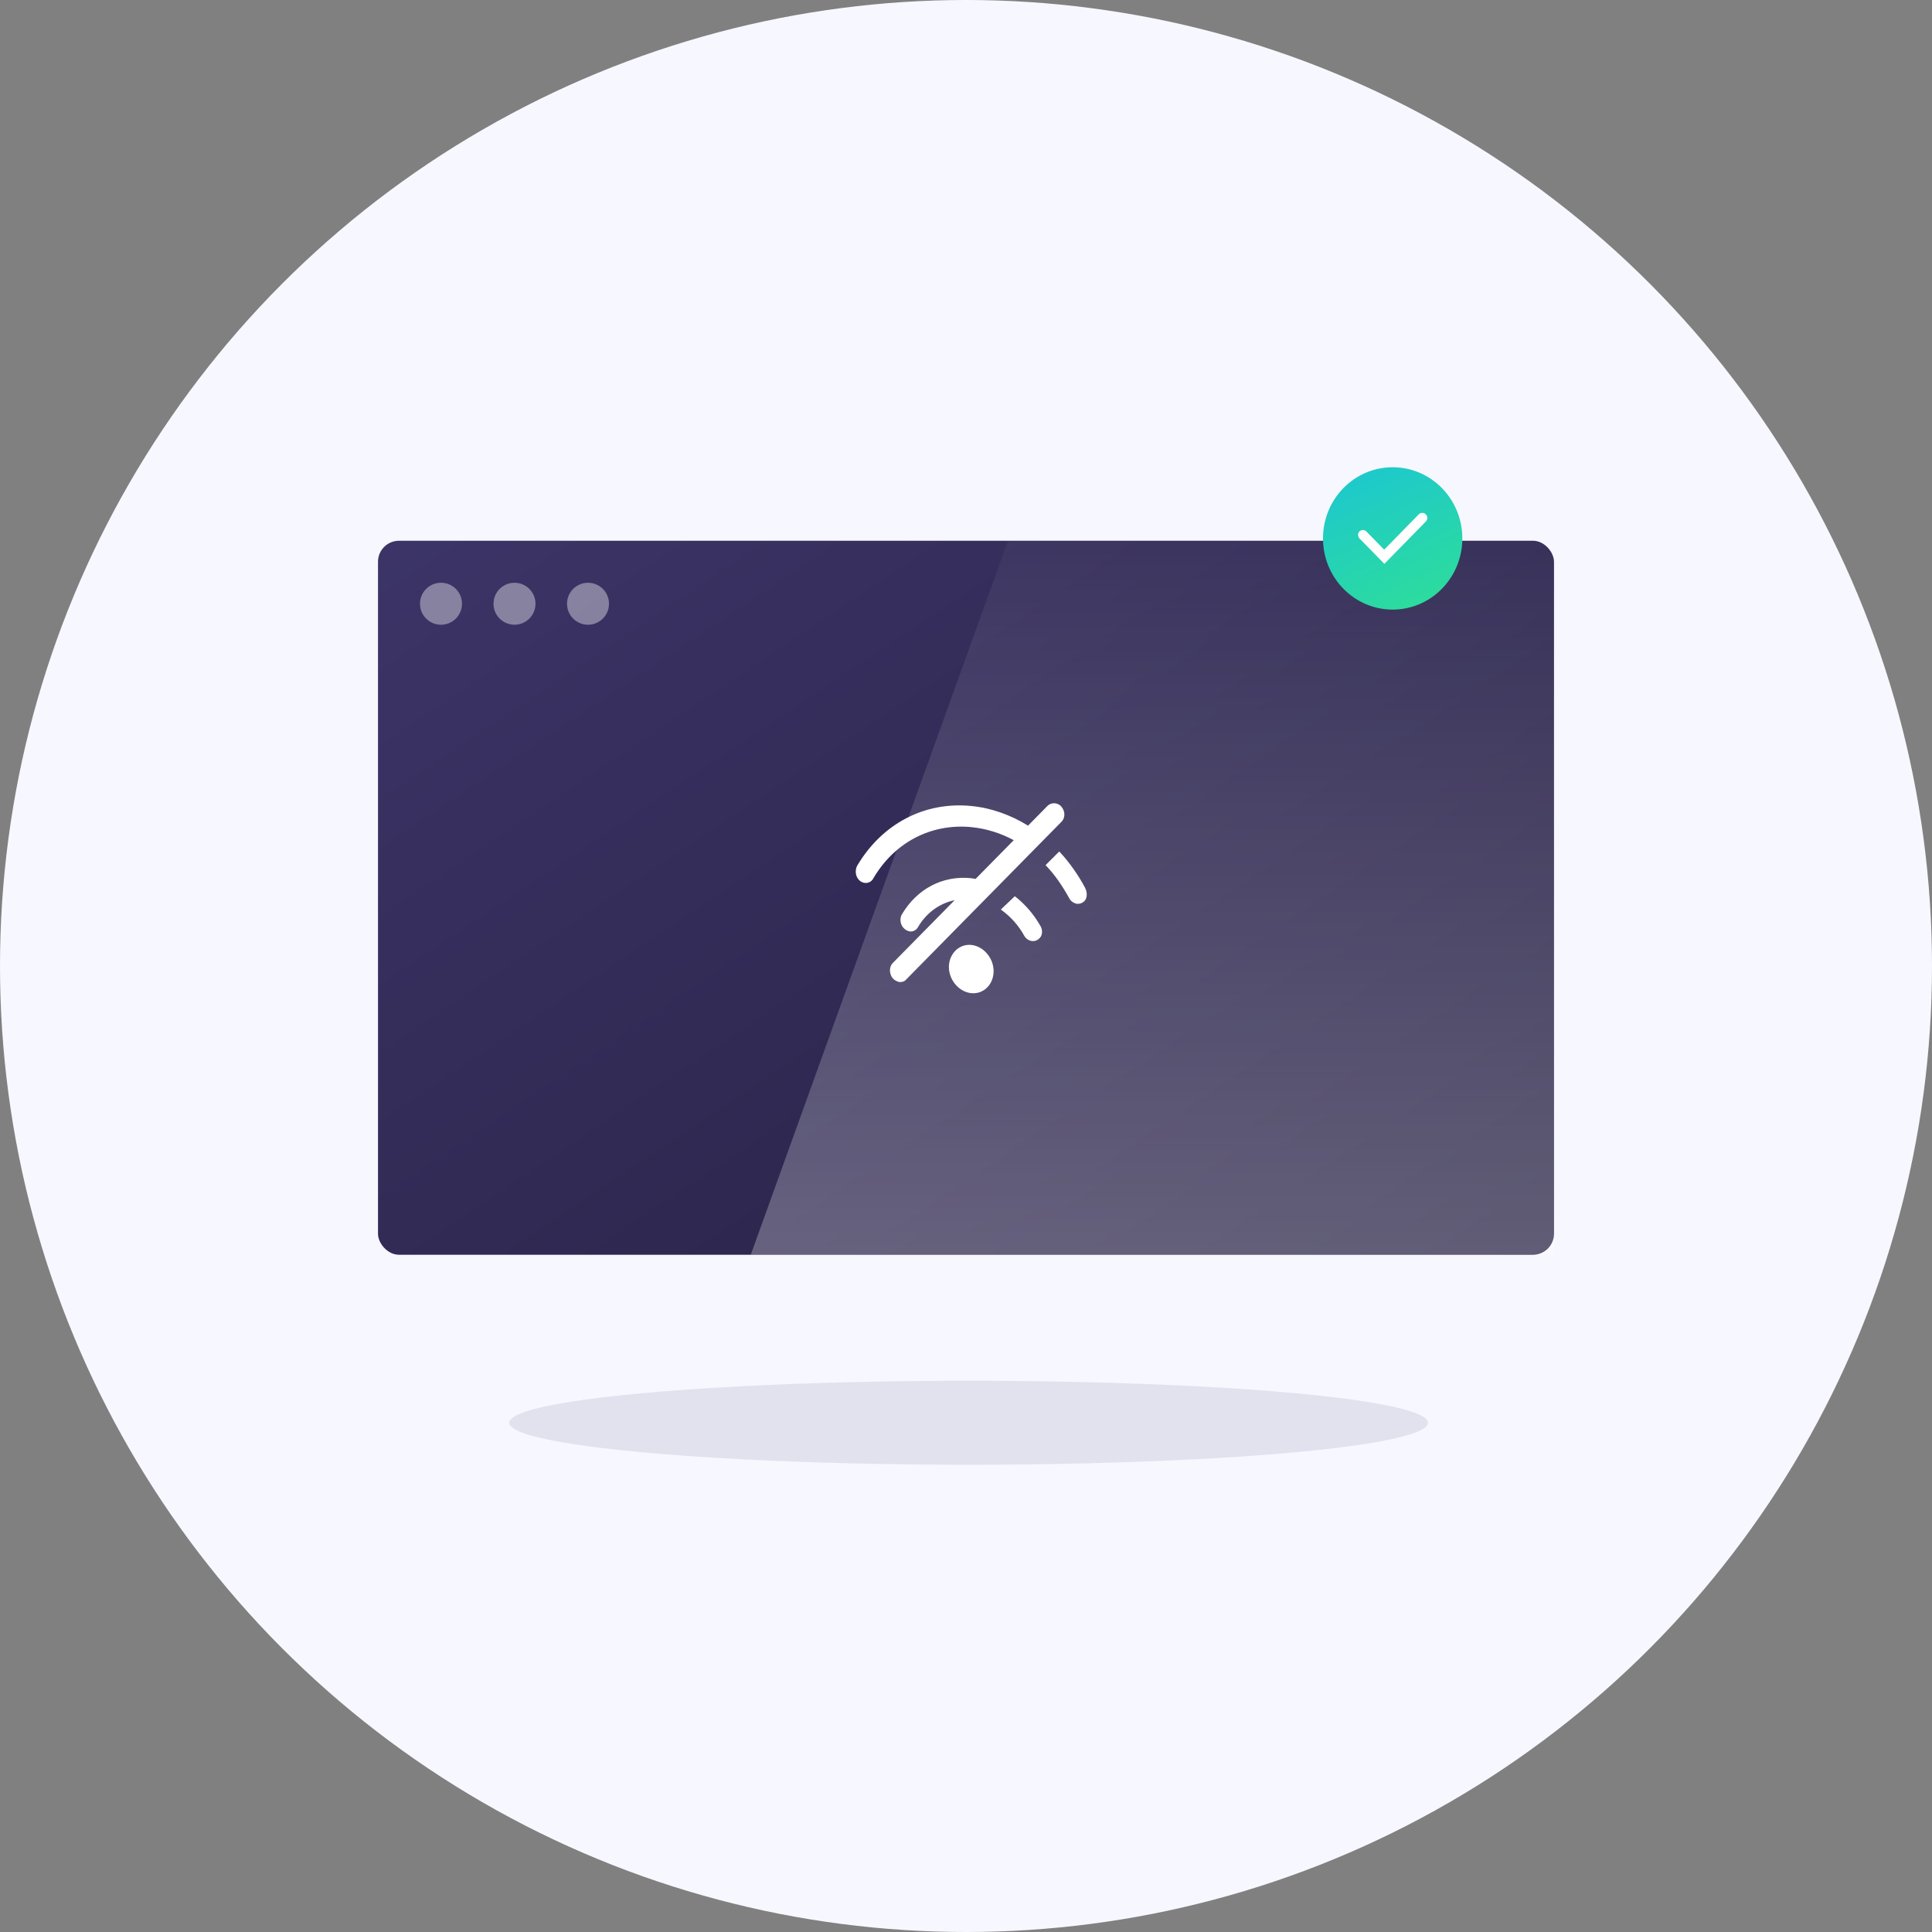 <svg xmlns="http://www.w3.org/2000/svg" xmlns:xlink="http://www.w3.org/1999/xlink" width="368" height="368" version="1.1" viewBox="0 0 368 368"><rect x="0" y="0" width="368" height="368" fill="#808080" stroke="none"/><title>offline_illustration</title><desc>Created with Sketch.</desc><defs><linearGradient id="linearGradient-1" x1="130.032%" x2="-16.8%" y1="133.047%" y2="0%"><stop offset="0%" stop-color="#1F1A37"/><stop offset="100%" stop-color="#3E366A"/></linearGradient><linearGradient id="linearGradient-2" x1="76.543%" x2="76.543%" y1="-15.578%" y2="148.979%"><stop offset="0%" stop-color="#FFF" stop-opacity="0"/><stop offset="100%" stop-color="#FFF"/></linearGradient><linearGradient id="linearGradient-3" x1="31.234%" x2="81.126%" y1="-9.229%" y2="104.898%"><stop offset="0%" stop-color="#1CC7D0"/><stop offset="100%" stop-color="#2EDE98"/></linearGradient></defs><g id="Page-1" fill="none" fill-rule="evenodd" stroke="none" stroke-width="1"><g id="offline_illustration"><g><circle id="background_01" cx="184" cy="184" r="184" fill="#F7F7FF"/><ellipse id="shadow_o1" cx="184.5" cy="271" fill="#182359" fill-opacity=".1" rx="87.5" ry="8"/><rect id="screen_background_01" width="224" height="136" x="72" y="103" fill="url(#linearGradient-1)" rx="4"/><polygon id="flare_01" fill="url(#linearGradient-2)" points="192 103 296 103 296 239 143 239" opacity=".387" style="mix-blend-mode:overlay"/><path id="buttons_01" fill="#FFF" d="M84,119 C81.791,119 80,117.209 80,115 C80,112.791 81.791,111 84,111 C86.209,111 88,112.791 88,115 C88,117.209 86.209,119 84,119 Z M98,119 C95.791,119 94,117.209 94,115 C94,112.791 95.791,111 98,111 C100.209,111 102,112.791 102,115 C102,117.209 100.209,119 98,119 Z M112,119 C109.791,119 108,117.209 108,115 C108,112.791 109.791,111 112,111 C114.209,111 116,112.791 116,115 C116,117.209 114.209,119 112,119 Z" opacity=".387" style="mix-blend-mode:overlay"/><path id="Combined-Shape" fill="#FFF" d="M181.837,171.463 C178.95,172.058 176.452,173.87 174.845,176.608 C174.535,177.171 173.915,177.493 173.295,177.413 C172.829,177.332 172.364,177.091 171.977,176.608 C171.434,175.885 171.356,174.839 171.822,174.115 C174.69,169.289 179.575,166.715 185.002,167.278 C185.279,167.318 185.554,167.361 185.828,167.41 L193.092,160.033 C190.575,158.68 187.844,157.824 185.002,157.546 C177.326,156.822 170.348,160.442 166.317,167.359 C165.774,168.324 164.456,168.485 163.603,167.6 C162.906,166.876 162.828,165.67 163.293,164.865 C168.023,156.903 176.086,152.64 185.002,153.525 C188.806,153.889 192.479,155.216 195.818,157.264 L199.5,153.525 C200.12,152.881 201.205,152.801 201.981,153.444 C202.911,154.329 202.989,155.696 202.213,156.501 L172.674,186.501 C172.287,186.984 171.822,187.065 171.356,187.065 C170.891,186.984 170.426,186.743 170.038,186.341 C169.341,185.456 169.341,184.169 170.038,183.445 L181.837,171.463 L181.837,171.463 Z M185,179.987 C187.323,180.22 189.258,182.478 189.258,184.97 C189.258,187.539 187.323,189.407 185,189.174 C182.677,188.94 180.742,186.682 180.742,184.191 C180.742,181.7 182.677,179.753 185,179.987 Z M195.07,178.195 C195.697,179.348 197.187,179.655 198.05,178.656 C198.599,178.118 198.599,177.12 198.207,176.428 C196.952,174.2 195.305,172.279 193.344,170.742 L193.266,170.742 L190.677,173.201 L190.677,173.278 C192.403,174.507 193.972,176.198 195.07,178.195 Z M206.706,169.148 C205.362,166.623 203.701,164.262 201.803,162.226 L201.724,162.226 L199.194,164.75 L199.194,164.832 C200.933,166.623 202.357,168.741 203.622,171.021 C203.939,171.673 204.571,172.08 205.204,172.161 C205.599,172.161 205.995,172.08 206.311,171.836 C207.102,171.347 207.181,170.125 206.706,169.148 Z"/><ellipse id="check_bg_01" cx="265.27" cy="102.556" fill="url(#linearGradient-3)" rx="13.27" ry="13.556"/><path id="check_01" fill="#FFF" d="M271.595,99.325 L263.689,107.402 L258.944,102.556 C258.601,102.205 258.601,101.573 258.944,101.221 C259.288,100.87 259.907,100.87 260.251,101.221 L263.654,104.698 L270.255,97.955 C270.598,97.604 271.217,97.604 271.561,97.955 C271.974,98.377 271.974,98.939 271.595,99.325 Z"/></g></g></g></svg>